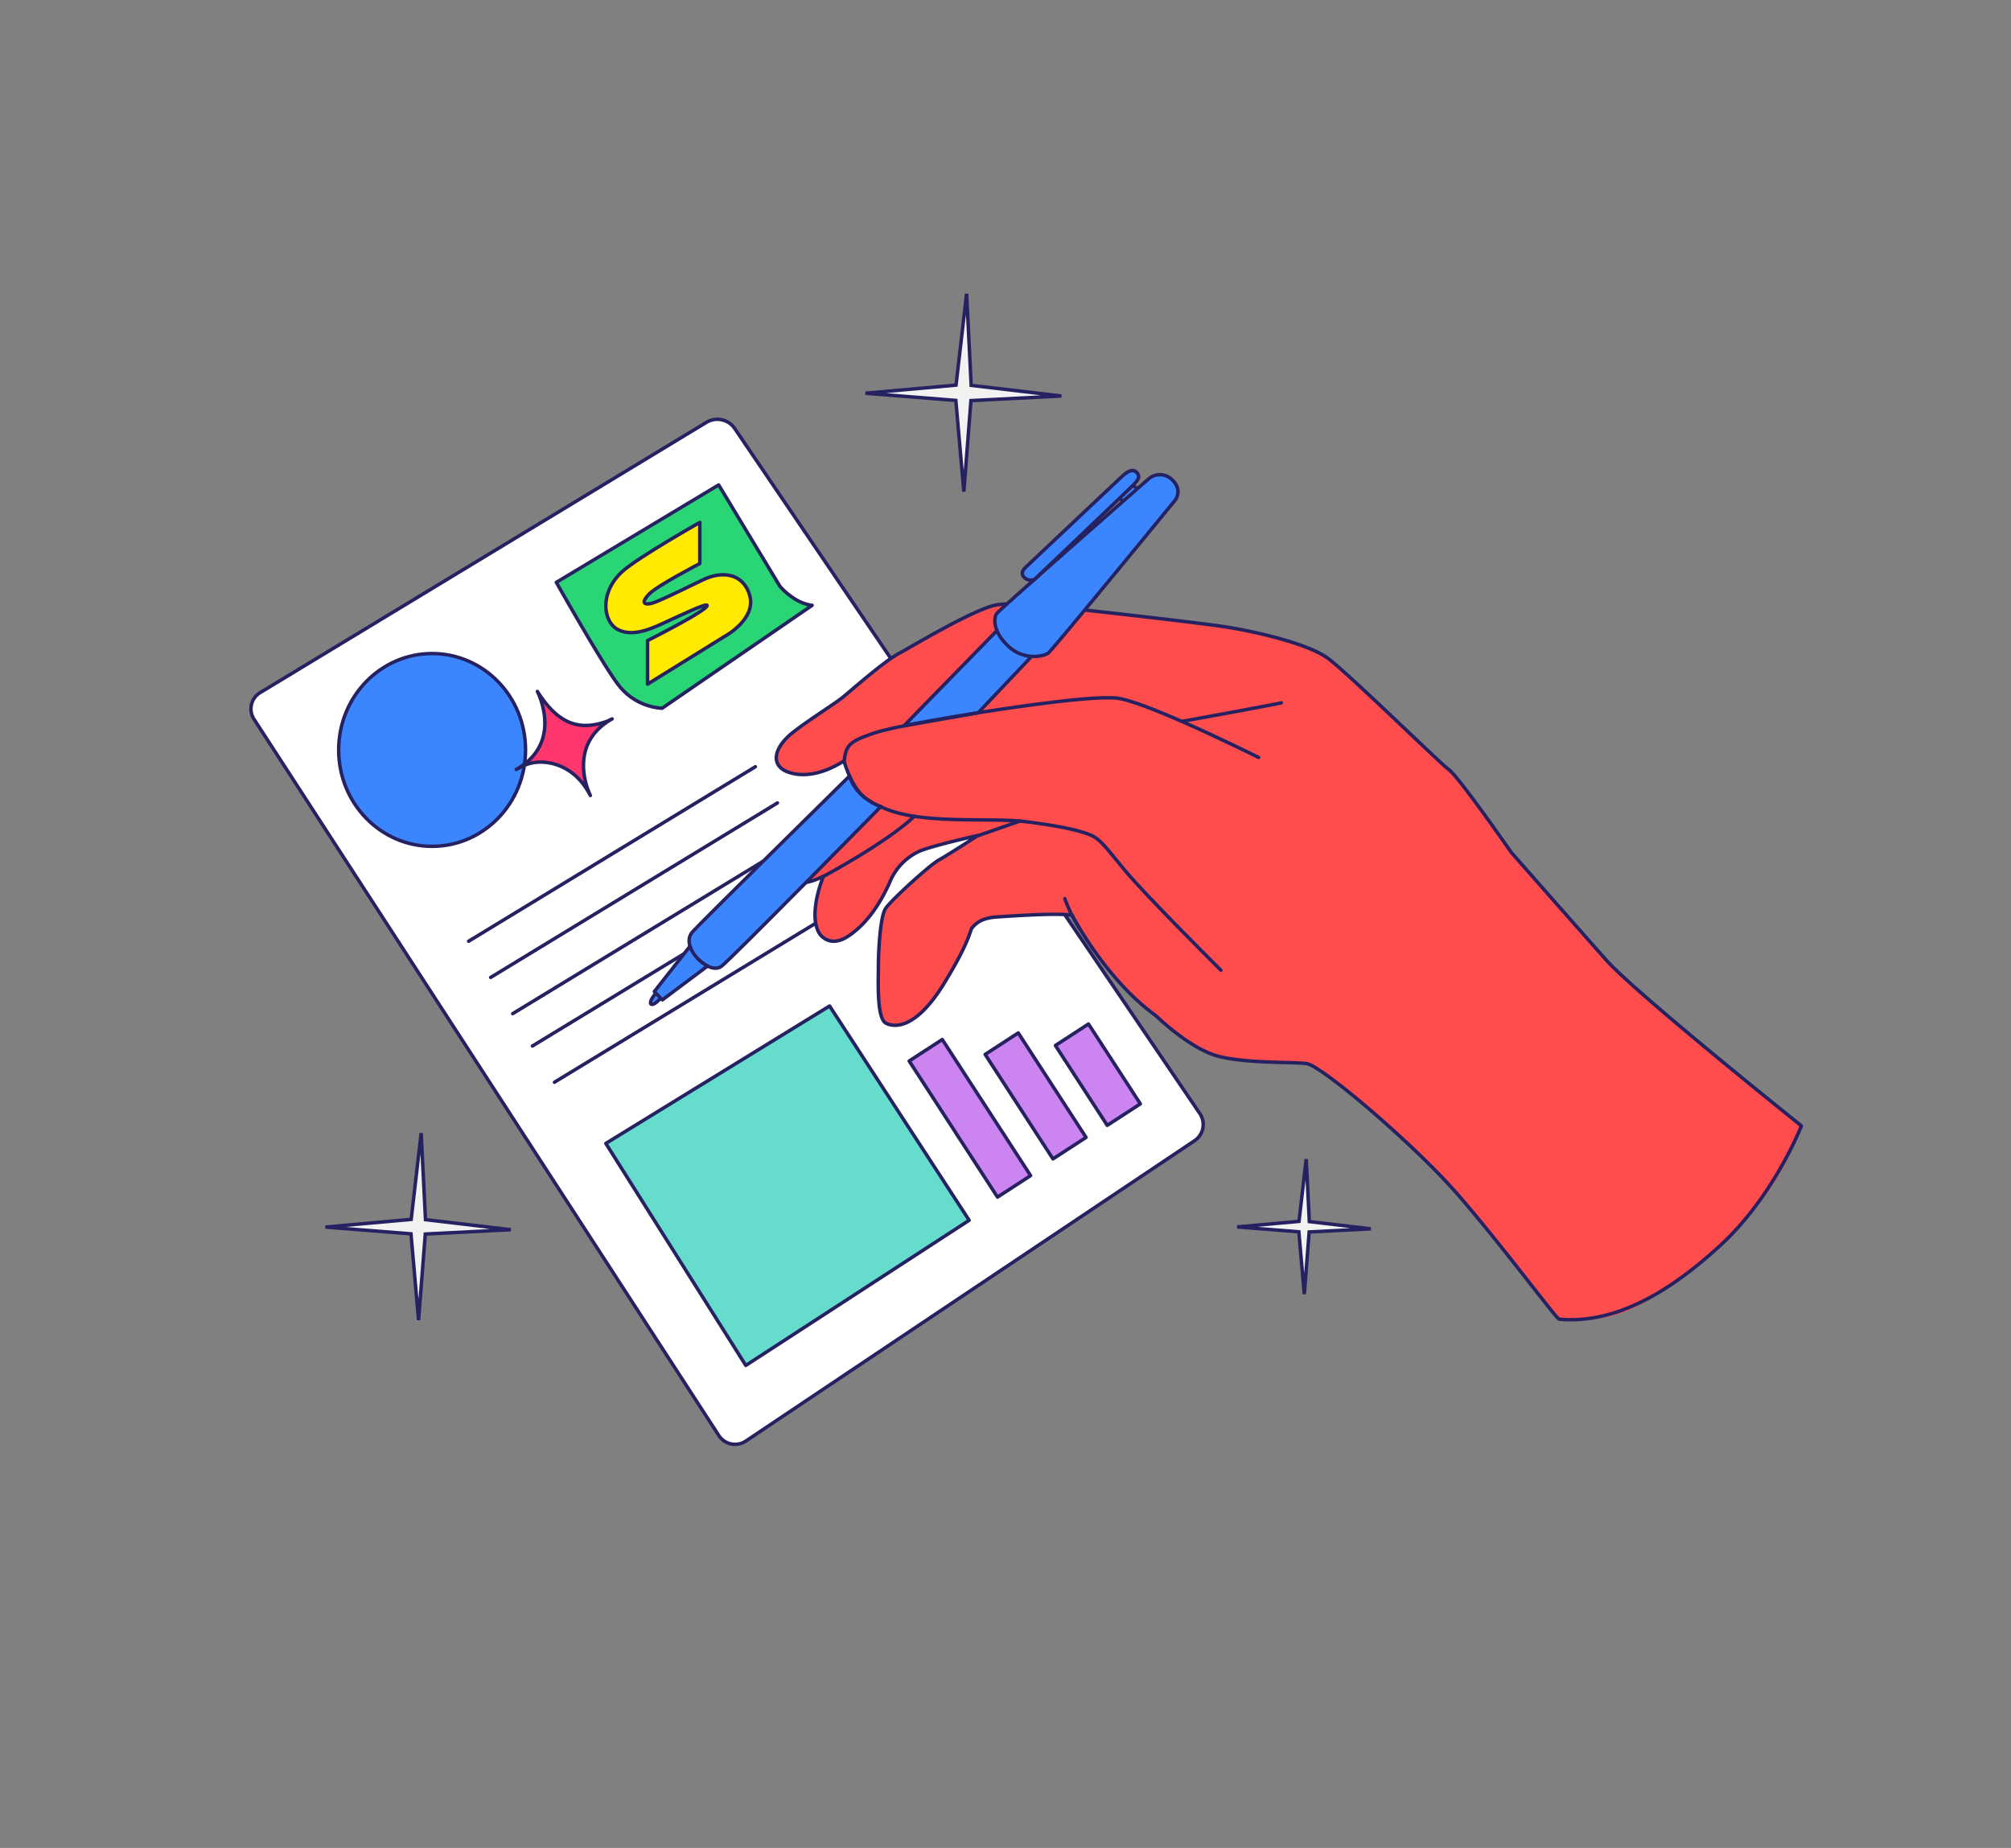 <svg xmlns="http://www.w3.org/2000/svg" viewBox="0 0 580.43 533.28"><rect x="0" y="0" width="580.43" height="533.28" fill="#808080" stroke="none"/><defs><style>.cls-1{fill:#fff;}.cls-2{fill:none;}.cls-10,.cls-2,.cls-3,.cls-4,.cls-5,.cls-6,.cls-7,.cls-8,.cls-9{stroke:#262262;}.cls-2,.cls-3,.cls-4,.cls-5,.cls-6,.cls-7,.cls-8,.cls-9{stroke-linecap:round;stroke-linejoin:round;}.cls-3{fill:#3b86ff;}.cls-4{fill:#2ad575;}.cls-5{fill:#ff376e;}.cls-6{fill:#fff000;}.cls-7{fill:#ffea00;}.cls-8{fill:#66dccc;}.cls-9{fill:#cb84f0;}.cls-10{fill:#f2f2f1;stroke-miterlimit:10;}.cls-11{fill:#ff4d4e;}</style></defs><g id="Capa_13" data-name="Capa 13"><g id="Capa_11" data-name="Capa 11"><path class="cls-1" d="M73.33,207.57a5.47,5.47,0,0,1,1.76-7.69L204,121.82a6.07,6.07,0,0,1,8,1.76l134.3,197.77a5.63,5.63,0,0,1-1.52,7.84L215.27,415.86a5.58,5.58,0,0,1-7.8-1.6Z"/><path class="cls-2" d="M73.33,207.57a5.47,5.47,0,0,1,1.76-7.69L204,121.82a6.07,6.07,0,0,1,8,1.76l134.3,197.77a5.63,5.63,0,0,1-1.52,7.84L215.27,415.86a5.58,5.58,0,0,1-7.8-1.6Z"/><ellipse class="cls-3" cx="124.72" cy="216.42" rx="26.97" ry="27.82"/><path class="cls-4" d="M234.4,174.69c-5.3-.65-9.29-5.49-9.29-5.49l-17.68-29.26-46.86,28.11s13.23,23.47,17.83,29.49a17.24,17.24,0,0,0,12.7,6.85Z"/><path class="cls-5" d="M176.67,207.46c-11.46,6.44-8.27,17.9-6.28,22.1-4.91-9.64-13.83-10.61-18.25-9a18.8,18.8,0,0,0-1.93.85l-1.19.63c11.74-6.64,8.09-18.29,6.09-22.5,5.59,8.77,11.54,11.82,20.35,8.51Z"/><line class="cls-6" x1="141.62" y1="282.07" x2="224.39" y2="231.71"/><line class="cls-6" x1="135.26" y1="271.62" x2="218.03" y2="221.26"/><line class="cls-6" x1="147.98" y1="292.52" x2="230.75" y2="242.16"/><line class="cls-6" x1="153.67" y1="301.86" x2="236.43" y2="251.5"/><line class="cls-6" x1="160.03" y1="312.31" x2="242.79" y2="261.95"/><path class="cls-7" d="M209.13,183.67,186.9,197.43V184.86s17.91-9,17.17-10.19c-.36-.57-6.95,2.58-11.67,4.74-3.84,1.77-9.42,4.54-13.92,2.35s-5.59-10.84,1.27-16.94c4.63-4.11,22.24-14.06,22.24-14.06v11.87s-12.18,6.33-14.58,8.74-1.69,3.33.71,2.73,13.93-6.45,15.56-7.13c5.79-2.43,11.12-.85,12.71,4.86,1.93,6.95-7.26,11.84-7.26,11.84"/><polygon class="cls-8" points="174.86 329.97 239.44 290.31 279.73 352.15 215.26 394.04 174.86 329.97"/><rect class="cls-9" x="274.25" y="299.31" width="11.39" height="46.83" transform="translate(-130.59 204.46) rotate(-32.99)"/><rect class="cls-9" x="293.21" y="298.29" width="11.39" height="35.95" transform="translate(-124.01 213.74) rotate(-32.99)"/><rect class="cls-9" x="311.18" y="296.39" width="11.39" height="27.48" transform="translate(-117.77 222.54) rotate(-32.99)"/><polygon class="cls-10" points="147.41 354.87 122.75 356.12 120.81 380.95 118.62 356.06 93.94 354.11 118.68 351.89 121.56 326.99 122.81 351.97 147.41 354.87"/><polygon class="cls-10" points="306.34 114.28 280.24 115.61 278.19 141.88 275.88 115.55 249.76 113.48 275.94 111.14 278.99 84.78 280.31 111.21 306.34 114.28"/><polygon class="cls-10" points="395.66 354.62 377.86 355.52 376.46 373.45 374.88 355.48 357.07 354.07 374.93 352.47 377.01 334.5 377.91 352.53 395.66 354.62"/></g><g id="Capa_9" data-name="Capa 9"><path class="cls-11" d="M450,380.69c-.76-.06-17.38-22.49-29.82-36.63s-38.84-36.63-43.1-37.14-16.87,0-25.22-2.05-18.23-11.76-18.23-11.76c-14.49-10.39-24.2-29-24.2-29-3.92-.68-16.87.17-21.81.51s-7,3.07-7,3.07-.34,3.4-8.18,16.18-14,12.78-16.7,11.42-2.22-11.59-2.22-16.19.52-14.48,2.05-16.87,12.78-12.6,15.33-14,11.42-7.15,11.42-7.15-14.48,3.23-17.38,4.77a16.77,16.77,0,0,0-8.18,8.86c-2.38,5.28-6,11.41-11.75,15.33s-8.52-.68-8.52-.68c-3.41-5.62,1.19-16.53,1.19-16.53-3.75,2-6,1.88-6,1.88l22.49-22a9.13,9.13,0,0,1-3.07-1.54c-5.11-2.55-7.5-11.58-7.5-11.58-7,4.43-12.8,4.65-16.53,3.06-5.36-2.27-1.36-8.17,0-9.71s13.47-9.54,16-11.58,12-10.36,16.36-12.78c18.18-10,28.11-14,28.11-14l24.71,1.37s34.76,3.83,42.43,5.11,22.74,4.6,28.62,8.94,32.21,30.16,35,32.21,17.89,23.77,17.89,23.77S455,267.37,463.55,277s56.38,47.89,56.38,47.89-5.27,18.74-23.45,34.56C475.58,377.64,466.4,382.18,450,380.69Z"/><ellipse class="cls-3" cx="189.81" cy="287.54" rx="2.93" ry="0.98" transform="translate(-151.79 242.64) rotate(-49.08)"/><polyline class="cls-3" points="204.21 278.79 191.17 288.55 188.85 286.15 199.16 273.06"/><polygon class="cls-3" points="325.57 139.06 329.52 141.96 325.57 145.91 321.71 142.49 325.57 139.06"/><polygon class="cls-3" points="288.35 181.35 260.9 209.46 282.33 205.69 297.82 189.35 288.35 181.35"/><path class="cls-2" d="M450,380.69c-.76-.06-17.38-22.49-29.82-36.63s-38.84-36.63-43.1-37.14-16.87,0-25.22-2.05-18.23-11.76-18.23-11.76c-14.49-10.39-24.2-29-24.2-29-3.92-.68-16.87.17-21.81.51s-6.27,2.34-7,3.07-.34,3.4-8.18,16.18-14,12.78-16.7,11.42-2.22-11.59-2.22-16.19.52-14.48,2.05-16.87,12.78-12.6,15.33-14,11.42-7.15,11.42-7.15-14.48,3.23-17.38,4.77a16.77,16.77,0,0,0-8.18,8.86c-2.38,5.28-6,11.41-11.75,15.33s-8.52-.68-8.52-.68c-3.41-5.62,1.19-16.53,1.19-16.53-3.75,2-6,1.88-6,1.88l22.49-22a9.13,9.13,0,0,1-3.07-1.54c-5.11-2.55-7.5-11.58-7.5-11.58-7,4.43-12.78,4.6-16.53,3.06s-4.25-5.35,0-9.71c3-3.07,13.47-9.54,16-11.58s11.93-10.4,16.36-12.78,21.52-12.73,28.11-14c5.89-1.11,24.71,1.37,24.71,1.37s34.76,3.83,42.43,5.11,22.74,4.6,28.62,8.94,32.21,30.16,35,32.21,17.89,23.77,17.89,23.77S455,267.37,463.55,277s56.38,47.89,56.38,47.89-7.81,20.21-23.45,34.56C482.11,372.64,466.4,382.18,450,380.69Z"/><path class="cls-3" d="M287.68,177.05c-.9,1.2-1.22,5.47,3.75,9.8,4.17,3.63,9.71,2.72,11.16,1.57s36.6-44.08,36.6-44.08,2.34-3-1-6a5,5,0,0,0-6.64-.17S288.57,175.84,287.68,177.05Z"/><path class="cls-2" d="M363.28,218.59s-11.2-5.59-22.17-10.4c-7.63-3.34-15.16-6.3-18.72-6.72-8.69-1-42.43,4.6-42.43,4.6s-21.64,3.37-28.12,5.62c-6.8,2.37-7.69,3.45-8.19,8"/><path class="cls-2" d="M369.69,202.83c2.56-.32-28.58,5.36-28.58,5.36"/><path class="cls-2" d="M254.22,232.8c11,5.41,31.09,3,41.66,4.3s15.86,2.7,18.26,3.62c3.36,1.29,4.42,3.07,10.46,10.37S352.39,280,352.39,280"/><path class="cls-2" d="M237.69,252.9s18.09-9.64,26.21-17.32"/><line class="cls-2" x1="294.36" y1="236.95" x2="282.33" y2="241.15"/><path class="cls-2" d="M307.33,259.34a43.54,43.54,0,0,0,4.27,8.6"/><path class="cls-3" d="M327.13,139.92c-1.15,1.24-28.51,27.26-28.51,27.26a2.73,2.73,0,0,1-2.79-.37c-1.3-1.1-.74-2.22.22-3.12s26.71-25.22,27.8-26.19c.57-.51,2.66-2.59,4.1-1.28s.33,2.47-.82,3.7"/><path class="cls-3" d="M245.21,223.93s-43.05,42.38-45.35,45,.06,6.27,1.55,7.73,4.53,3.82,6.82,2.2,46-46.08,46-46.08S247.11,230.51,245.21,223.93Z"/></g></g></svg>
